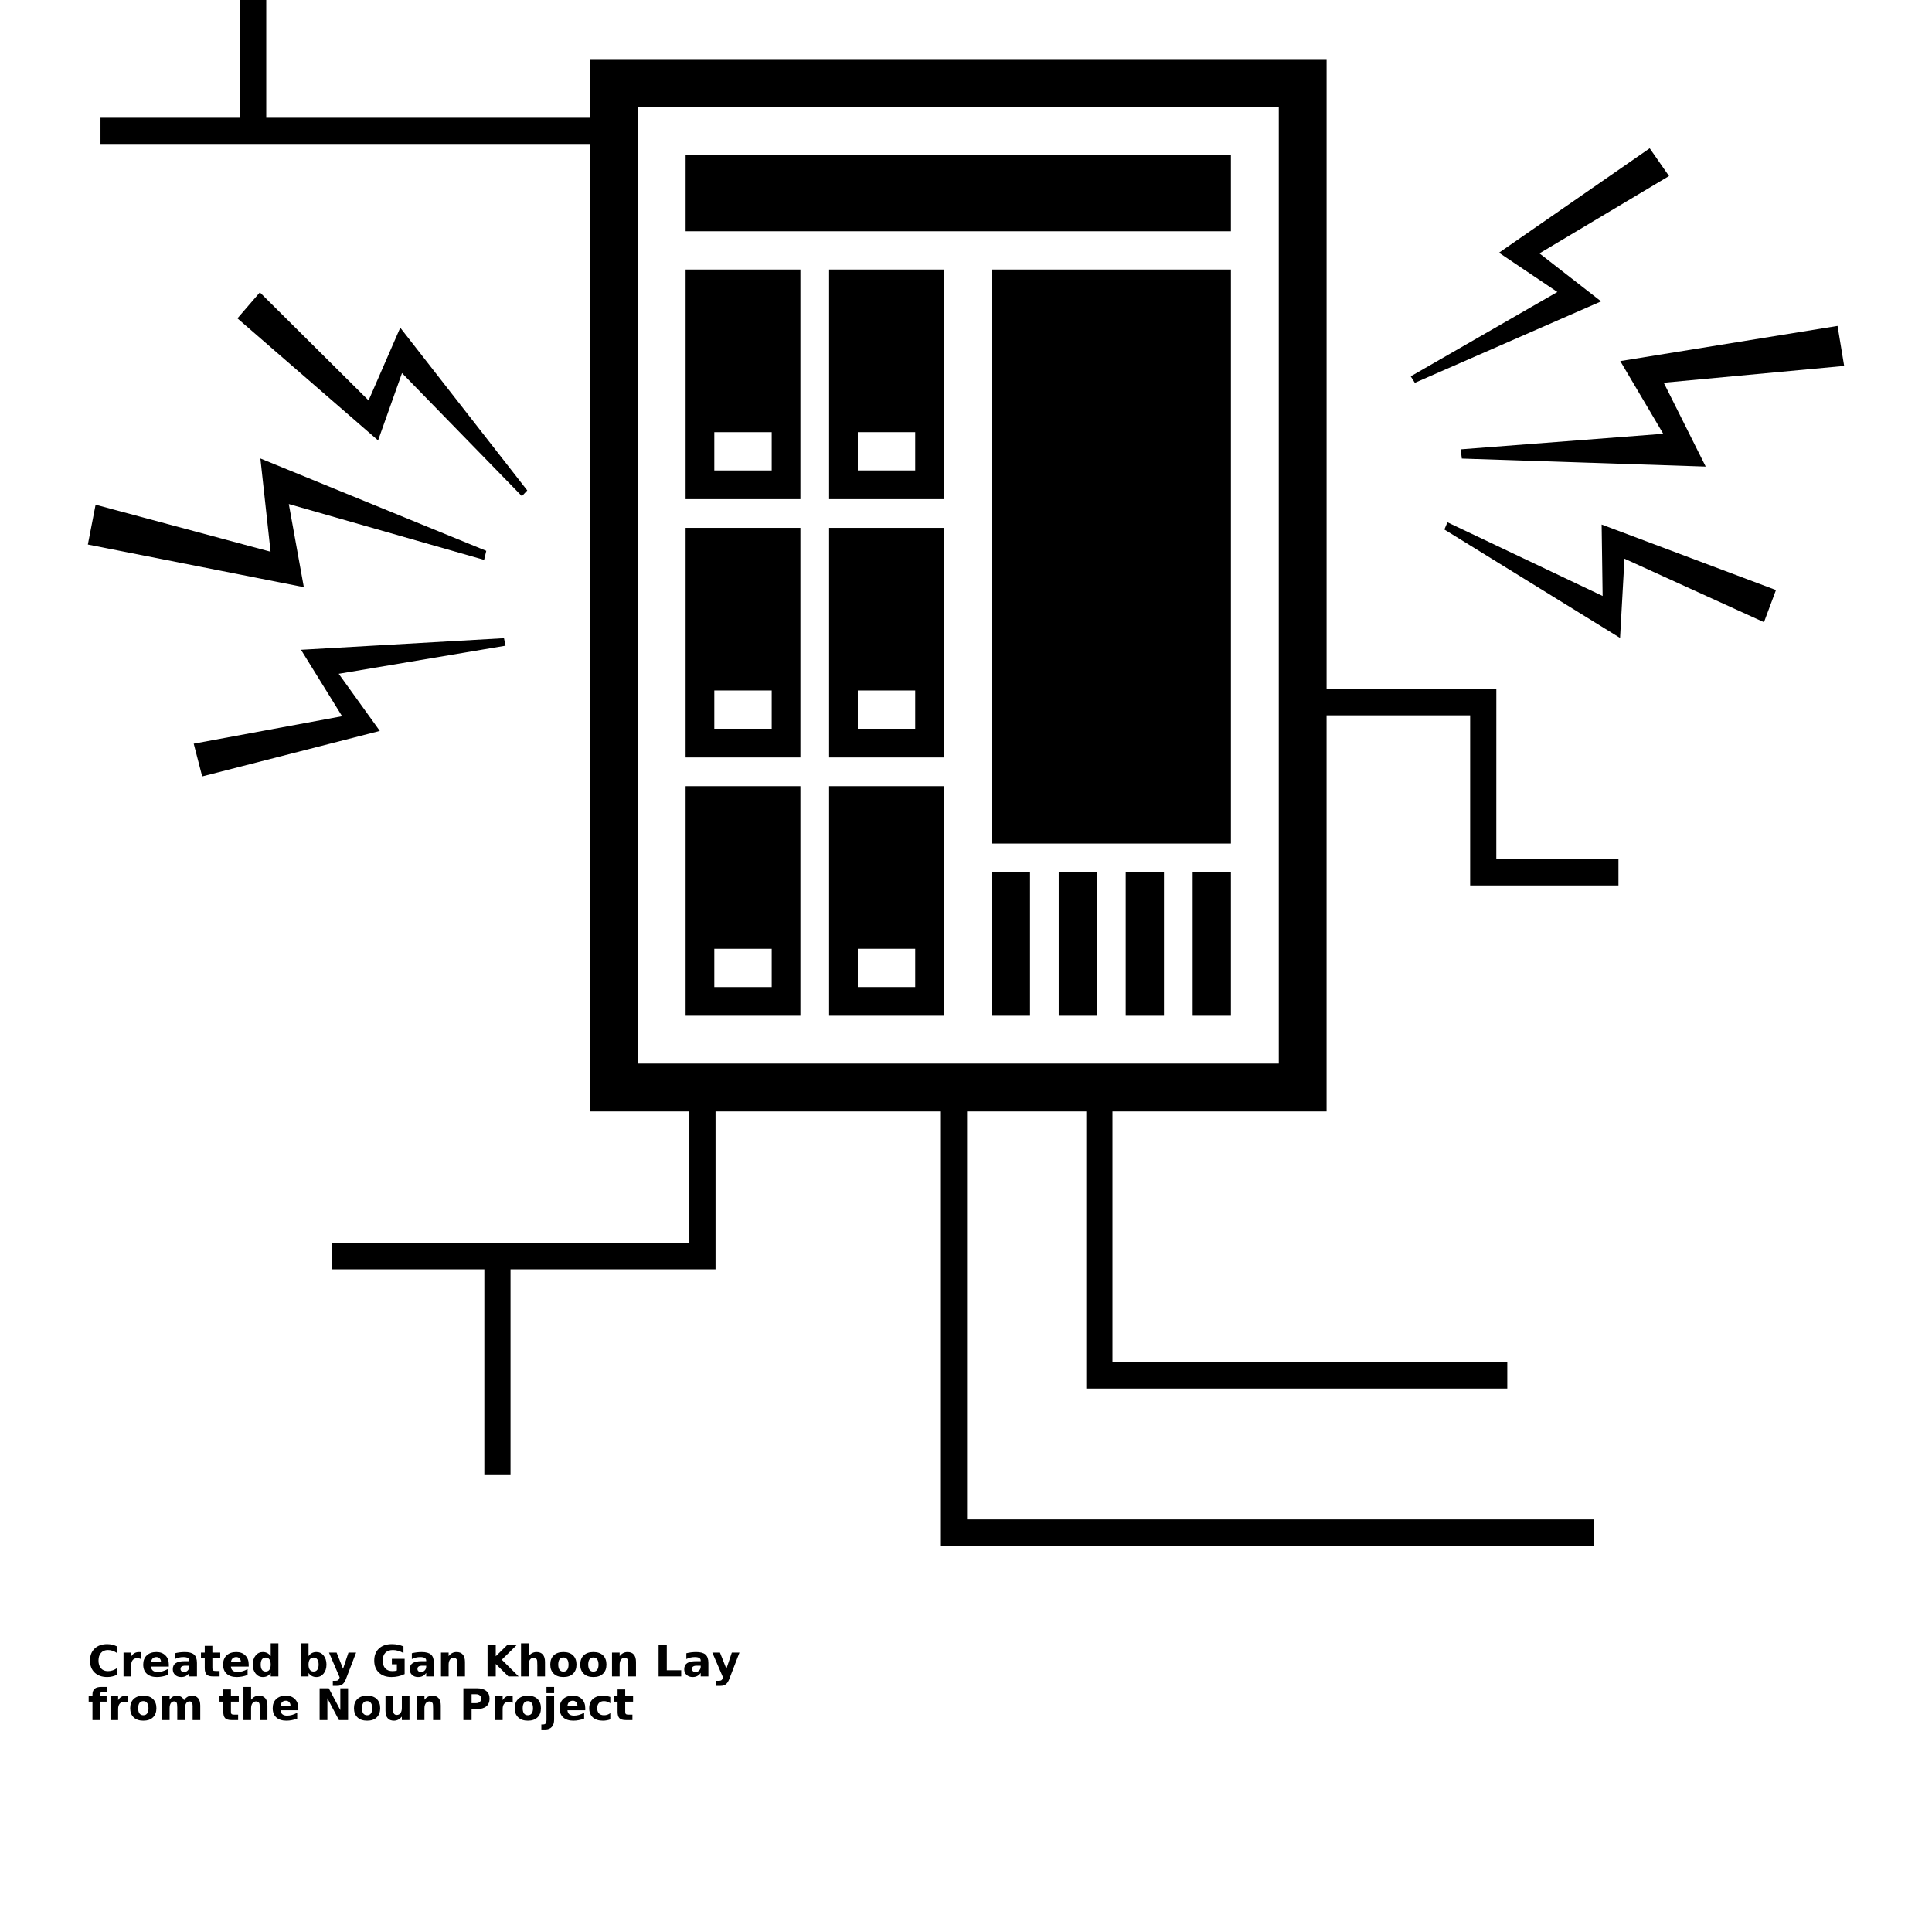 <?xml version="1.0" encoding="UTF-8"?>
<svg width="700pt" height="700pt" version="1.1" viewBox="0 0 700 700" xmlns="http://www.w3.org/2000/svg" xmlns:xlink="http://www.w3.org/1999/xlink">
 <defs>
  <symbol id="u" overflow="visible">
   <path d="m10.578-0.625c-0.543 0.281-1.109 0.492-1.703 0.625-0.594 0.145-1.211 0.219-1.844 0.219-1.918 0-3.438-0.535-4.562-1.609-1.125-1.07-1.688-2.523-1.688-4.359 0-1.832 0.562-3.285 1.688-4.359 1.125-1.07 2.644-1.609 4.562-1.609 0.633 0 1.25 0.074 1.844 0.219 0.594 0.137 1.16 0.344 1.703 0.625v2.391c-0.555-0.375-1.094-0.648-1.625-0.828-0.531-0.176-1.094-0.266-1.688-0.266-1.062 0-1.898 0.344-2.5 1.031-0.605 0.68-0.906 1.609-0.906 2.797s0.301 2.125 0.906 2.812c0.602 0.68 1.438 1.016 2.5 1.016 0.594 0 1.156-0.086 1.688-0.266 0.531-0.176 1.07-0.453 1.625-0.828z"/>
  </symbol>
  <symbol id="e" overflow="visible">
   <path d="m7.75-6.281c-0.25-0.113-0.496-0.195-0.734-0.25-0.23-0.062-0.469-0.094-0.719-0.094-0.711 0-1.258 0.23-1.641 0.688-0.375 0.461-0.562 1.109-0.562 1.953v3.984h-2.766v-8.641h2.766v1.422c0.352-0.562 0.758-0.973 1.219-1.234 0.457-0.258 1.008-0.391 1.656-0.391 0.094 0 0.191 0.008 0.297 0.016 0.102 0 0.258 0.016 0.469 0.047z"/>
  </symbol>
  <symbol id="b" overflow="visible">
   <path d="m9.953-4.344v0.781h-6.453c0.062 0.656 0.289 1.148 0.688 1.469 0.406 0.324 0.969 0.484 1.688 0.484 0.582 0 1.176-0.082 1.781-0.25 0.613-0.176 1.242-0.441 1.891-0.797v2.125c-0.656 0.25-1.312 0.438-1.969 0.562-0.648 0.125-1.297 0.188-1.953 0.188-1.562 0-2.781-0.395-3.656-1.188-0.867-0.789-1.297-1.906-1.297-3.344 0-1.406 0.426-2.508 1.281-3.312 0.852-0.812 2.023-1.219 3.516-1.219 1.352 0 2.438 0.414 3.25 1.234 0.82 0.812 1.234 1.902 1.234 3.266zm-2.844-0.922c0-0.52-0.156-0.941-0.469-1.266-0.305-0.32-0.699-0.484-1.188-0.484-0.531 0-0.969 0.152-1.312 0.453-0.336 0.305-0.539 0.734-0.609 1.297z"/>
  </symbol>
  <symbol id="d" overflow="visible">
   <path d="m5.203-3.891c-0.586 0-1.023 0.102-1.312 0.297-0.281 0.199-0.422 0.484-0.422 0.859 0 0.355 0.113 0.633 0.344 0.828 0.238 0.199 0.566 0.297 0.984 0.297 0.508 0 0.941-0.188 1.297-0.562 0.363-0.375 0.547-0.844 0.547-1.406v-0.312zm4.219-1.031v4.922h-2.781v-1.281c-0.375 0.523-0.797 0.902-1.266 1.141-0.461 0.238-1.023 0.359-1.688 0.359-0.887 0-1.609-0.258-2.172-0.781-0.562-0.52-0.844-1.195-0.844-2.031 0-1.008 0.348-1.75 1.047-2.219 0.695-0.477 1.789-0.719 3.281-0.719h1.641v-0.219c0-0.438-0.18-0.754-0.531-0.953-0.344-0.207-0.883-0.312-1.609-0.312-0.586 0-1.133 0.062-1.641 0.188-0.512 0.117-0.984 0.293-1.422 0.531v-2.109c0.594-0.145 1.188-0.254 1.781-0.328 0.594-0.07 1.188-0.109 1.781-0.109 1.562 0 2.688 0.309 3.375 0.922 0.695 0.617 1.047 1.617 1.047 3z"/>
  </symbol>
  <symbol id="c" overflow="visible">
   <path d="m4.344-11.094v2.453h2.844v1.969h-2.844v3.672c0 0.398 0.078 0.668 0.234 0.812 0.164 0.148 0.484 0.219 0.953 0.219h1.422v1.969h-2.375c-1.086 0-1.855-0.223-2.312-0.672-0.461-0.457-0.688-1.234-0.688-2.328v-3.672h-1.375v-1.969h1.375v-2.453z"/>
  </symbol>
  <symbol id="k" overflow="visible">
   <path d="m7.203-7.375v-4.625h2.781v12h-2.781v-1.25c-0.375 0.512-0.793 0.887-1.25 1.125-0.461 0.227-0.992 0.344-1.594 0.344-1.062 0-1.938-0.422-2.625-1.266s-1.031-1.93-1.031-3.266c0-1.332 0.344-2.422 1.031-3.266s1.562-1.266 2.625-1.266c0.594 0 1.117 0.121 1.578 0.359 0.469 0.242 0.891 0.609 1.266 1.109zm-1.812 5.594c0.582 0 1.031-0.211 1.344-0.641 0.312-0.438 0.469-1.066 0.469-1.891 0-0.82-0.156-1.445-0.469-1.875-0.312-0.438-0.762-0.656-1.344-0.656-0.594 0-1.047 0.219-1.359 0.656-0.305 0.43-0.453 1.055-0.453 1.875 0 0.824 0.148 1.453 0.453 1.891 0.312 0.43 0.766 0.641 1.359 0.641z"/>
  </symbol>
  <symbol id="j" overflow="visible">
   <path d="m5.922-1.781c0.594 0 1.047-0.211 1.359-0.641 0.312-0.438 0.469-1.066 0.469-1.891 0-0.82-0.156-1.445-0.469-1.875-0.312-0.438-0.766-0.656-1.359-0.656s-1.047 0.219-1.359 0.656-0.469 1.062-0.469 1.875c0 0.824 0.156 1.453 0.469 1.891 0.312 0.43 0.766 0.641 1.359 0.641zm-1.828-5.594c0.375-0.5 0.789-0.867 1.25-1.109 0.469-0.238 1.004-0.359 1.609-0.359 1.062 0 1.93 0.422 2.609 1.266 0.688 0.844 1.031 1.934 1.031 3.266 0 1.336-0.344 2.422-1.031 3.266-0.68 0.844-1.547 1.266-2.609 1.266-0.605 0-1.141-0.121-1.609-0.359-0.461-0.238-0.875-0.609-1.25-1.109v1.25h-2.766v-12h2.766z"/>
  </symbol>
  <symbol id="g" overflow="visible">
   <path d="m0.188-8.641h2.766l2.328 5.859 1.969-5.859h2.766l-3.641 9.453c-0.367 0.969-0.793 1.641-1.281 2.016-0.48 0.383-1.121 0.578-1.922 0.578h-1.594v-1.812h0.859c0.469 0 0.805-0.074 1.016-0.219 0.219-0.148 0.391-0.414 0.516-0.797l0.078-0.25z"/>
  </symbol>
  <symbol id="i" overflow="visible">
   <path d="m11.797-0.859c-0.742 0.367-1.512 0.637-2.312 0.812-0.793 0.176-1.609 0.266-2.453 0.266-1.918 0-3.438-0.535-4.562-1.609-1.125-1.07-1.688-2.523-1.688-4.359 0-1.852 0.57-3.312 1.719-4.375 1.145-1.062 2.707-1.594 4.688-1.594 0.77 0 1.504 0.074 2.203 0.219 0.695 0.137 1.359 0.344 1.984 0.625v2.391c-0.648-0.363-1.289-0.633-1.922-0.812-0.637-0.188-1.273-0.281-1.906-0.281-1.18 0-2.09 0.336-2.734 1-0.637 0.656-0.953 1.602-0.953 2.828 0 1.219 0.305 2.164 0.922 2.828 0.613 0.668 1.488 1 2.625 1 0.312 0 0.598-0.02 0.859-0.062 0.27-0.039 0.508-0.102 0.719-0.188v-2.234h-1.812v-1.984h4.625z"/>
  </symbol>
  <symbol id="f" overflow="visible">
   <path d="m10.016-5.266v5.266h-2.781v-4.031c0-0.738-0.016-1.25-0.047-1.531-0.031-0.289-0.09-0.5-0.172-0.625-0.117-0.188-0.266-0.328-0.453-0.422-0.18-0.102-0.387-0.156-0.625-0.156-0.574 0-1.027 0.227-1.359 0.672-0.324 0.438-0.484 1.055-0.484 1.844v4.25h-2.766v-8.641h2.766v1.266c0.414-0.5 0.852-0.867 1.312-1.109 0.469-0.238 0.988-0.359 1.562-0.359 1 0 1.754 0.309 2.266 0.922 0.52 0.605 0.781 1.492 0.781 2.656z"/>
  </symbol>
  <symbol id="t" overflow="visible">
   <path d="m1.453-11.516h2.969v4.203l4.281-4.203h3.453l-5.547 5.453 6.109 6.062h-3.719l-4.578-4.531v4.531h-2.969z"/>
  </symbol>
  <symbol id="h" overflow="visible">
   <path d="m10.016-5.266v5.266h-2.781v-4.016c0-0.75-0.016-1.266-0.047-1.547-0.031-0.289-0.09-0.5-0.172-0.625-0.117-0.188-0.266-0.328-0.453-0.422-0.18-0.102-0.387-0.156-0.625-0.156-0.574 0-1.027 0.227-1.359 0.672-0.324 0.438-0.484 1.055-0.484 1.844v4.25h-2.766v-12h2.766v4.625c0.414-0.5 0.852-0.867 1.312-1.109 0.469-0.238 0.988-0.359 1.562-0.359 1 0 1.754 0.309 2.266 0.922 0.52 0.605 0.781 1.492 0.781 2.656z"/>
  </symbol>
  <symbol id="a" overflow="visible">
   <path d="m5.438-6.875c-0.617 0-1.086 0.227-1.406 0.672-0.312 0.438-0.469 1.07-0.469 1.891 0 0.836 0.156 1.469 0.469 1.906 0.32 0.438 0.789 0.656 1.406 0.656 0.602 0 1.062-0.219 1.375-0.656 0.32-0.438 0.484-1.07 0.484-1.906 0-0.82-0.164-1.453-0.484-1.891-0.312-0.445-0.773-0.672-1.375-0.672zm0-1.969c1.488 0 2.648 0.402 3.484 1.203 0.832 0.805 1.25 1.914 1.25 3.328 0 1.418-0.418 2.527-1.25 3.328-0.836 0.805-1.996 1.203-3.484 1.203-1.492 0-2.656-0.398-3.5-1.203-0.844-0.801-1.266-1.91-1.266-3.328 0-1.414 0.422-2.523 1.266-3.328 0.844-0.801 2.008-1.203 3.5-1.203z"/>
  </symbol>
  <symbol id="s" overflow="visible">
   <path d="m1.453-11.516h2.969v9.266h5.219v2.25h-8.188z"/>
  </symbol>
  <symbol id="r" overflow="visible">
   <path d="m7.016-12v1.812h-1.531c-0.398 0-0.672 0.074-0.828 0.219-0.148 0.137-0.219 0.383-0.219 0.734v0.594h2.359v1.969h-2.359v6.672h-2.766v-6.672h-1.375v-1.969h1.375v-0.594c0-0.945 0.258-1.645 0.781-2.094 0.531-0.445 1.344-0.672 2.438-0.672z"/>
  </symbol>
  <symbol id="q" overflow="visible">
   <path d="m9.328-7.203c0.352-0.531 0.77-0.938 1.25-1.219 0.477-0.281 1.004-0.422 1.578-0.422 1 0 1.754 0.309 2.266 0.922 0.52 0.605 0.781 1.492 0.781 2.656v5.266h-2.766v-4.5-0.219c0.008-0.07 0.016-0.172 0.016-0.297 0-0.613-0.094-1.055-0.281-1.328-0.18-0.281-0.465-0.422-0.859-0.422-0.531 0-0.938 0.219-1.219 0.656-0.281 0.43-0.43 1.047-0.438 1.859v4.25h-2.781v-4.5c0-0.957-0.086-1.57-0.25-1.844-0.168-0.281-0.461-0.422-0.875-0.422-0.531 0-0.945 0.219-1.234 0.656-0.281 0.43-0.422 1.047-0.422 1.859v4.25h-2.781v-8.641h2.781v1.266c0.332-0.488 0.719-0.852 1.156-1.094 0.445-0.25 0.93-0.375 1.453-0.375 0.602 0 1.133 0.148 1.594 0.438 0.457 0.281 0.801 0.684 1.031 1.203z"/>
  </symbol>
  <symbol id="p" overflow="visible">
   <path d="m1.453-11.516h3.312l4.188 7.891v-7.891h2.812v11.516h-3.312l-4.188-7.906v7.906h-2.812z"/>
  </symbol>
  <symbol id="o" overflow="visible">
   <path d="m1.234-3.359v-5.281h2.781v0.859c0 0.469-0.008 1.059-0.016 1.766v1.422c0 0.688 0.016 1.188 0.047 1.5 0.039 0.305 0.102 0.523 0.188 0.656 0.113 0.188 0.258 0.336 0.438 0.438 0.188 0.094 0.398 0.141 0.641 0.141 0.57 0 1.02-0.219 1.344-0.656 0.332-0.445 0.5-1.066 0.5-1.859v-4.266h2.766v8.641h-2.766v-1.25c-0.418 0.5-0.859 0.871-1.328 1.109-0.461 0.238-0.969 0.359-1.531 0.359-1 0-1.762-0.301-2.281-0.906-0.523-0.613-0.781-1.504-0.781-2.672z"/>
  </symbol>
  <symbol id="n" overflow="visible">
   <path d="m1.453-11.516h4.922c1.469 0 2.594 0.328 3.375 0.984 0.789 0.648 1.188 1.57 1.188 2.766 0 1.211-0.398 2.141-1.188 2.797-0.781 0.648-1.906 0.969-3.375 0.969h-1.953v4h-2.969zm2.969 2.156v3.219h1.641c0.57 0 1.016-0.141 1.328-0.422 0.32-0.281 0.484-0.68 0.484-1.203 0-0.508-0.164-0.898-0.484-1.172-0.312-0.281-0.758-0.422-1.328-0.422z"/>
  </symbol>
  <symbol id="m" overflow="visible">
   <path d="m1.328-8.641h2.766v8.484c0 1.156-0.281 2.035-0.844 2.641-0.555 0.613-1.355 0.922-2.406 0.922h-1.375v-1.812h0.484c0.52 0 0.879-0.121 1.078-0.359 0.195-0.23 0.297-0.695 0.297-1.391zm0-3.359h2.766v2.25h-2.766z"/>
  </symbol>
  <symbol id="l" overflow="visible">
   <path d="m8.312-8.375v2.266c-0.375-0.258-0.758-0.453-1.141-0.578-0.375-0.125-0.766-0.188-1.172-0.188-0.773 0-1.371 0.23-1.797 0.688-0.43 0.449-0.641 1.074-0.641 1.875 0 0.812 0.211 1.445 0.641 1.891 0.426 0.449 1.023 0.672 1.797 0.672 0.438 0 0.848-0.062 1.234-0.188 0.383-0.133 0.742-0.328 1.078-0.578v2.266c-0.438 0.156-0.883 0.27-1.328 0.344-0.438 0.082-0.883 0.125-1.328 0.125-1.562 0-2.789-0.395-3.672-1.188-0.875-0.801-1.312-1.914-1.312-3.344 0-1.426 0.438-2.535 1.312-3.328 0.883-0.801 2.109-1.203 3.672-1.203 0.445 0 0.891 0.043 1.328 0.125 0.445 0.074 0.891 0.188 1.328 0.344z"/>
  </symbol>
 </defs>
 <g>
  <path d="m290 97.66h-41.594v83.191h41.594zm-10.398 72.793h-20.797v-13.863h20.797z"/>
  <path d="m359.33 97.66h86.656v207.98h-86.656z"/>
  <path d="m300.4 180.85h41.594v-83.191h-41.594zm10.398-24.266h20.797v13.863h-20.797z"/>
  <path d="m290 191.25h-41.594v83.191h41.594zm-10.398 72.789h-20.797v-13.863h20.797z"/>
  <path d="m300.4 274.44h41.594v-83.188h-41.594zm10.398-24.262h20.797v13.863h-20.797z"/>
  <path d="m290 284.84h-41.594v83.191h41.594zm-10.398 72.793h-20.797v-13.863h20.797z"/>
  <path d="m300.4 368.03h41.594v-83.191h-41.594zm10.398-24.266h20.797v13.863h-20.797z"/>
  <path d="m359.33 316.04h13.863v51.992h-13.863z"/>
  <path d="m383.59 316.04h13.863v51.992h-13.863z"/>
  <path d="m407.86 316.04h13.863v51.992h-13.863z"/>
  <path d="m432.12 316.04h13.863v51.992h-13.863z"/>
  <path d="m248.41 56.066h197.57v27.73h-197.57z"/>
  <path d="m104.64 182.62 70.762 20.23 0.785-3.273-81.848-33.461 3.691 33.773-63.398-17.027-2.801 14.43 78.25 15.438z"/>
  <path d="m191.04 177.7-46.02-58.973-11.48 26.359-39.387-39.152-8.125 9.414 50.961 44.227 8.664-24.395 43.441 44.582z"/>
  <path d="m182.6 231.23-73.539 4.207 14.887 24.066-53.762 9.945 3.07 11.863 64.359-16.484-14.891-20.695 60.441-10.18z"/>
  <path d="m602.62 157.17-73.379 5.641 0.398 3.34 88.375 2.906-15.207-30.383 65.367-6.086-2.391-14.5-78.734 12.742z"/>
  <path d="m580.66 215.93-56.23-26.699-1.109 2.617 63.656 39.285 1.598-28.711 50.547 23.008 4.344-11.648-63.164-23.738z"/>
  <path d="m512.62 138.71 67.484-29.516-22.332-17.387 46.949-28.023-7.004-10.055-54.605 37.836 21.152 14.227-53.129 30.562z"/>
  <path d="m542.15 249.71h-61.504v-228.3h-266.9v21.266h-117.28v-42.672h-9.484v42.672h-50.574v9.484h177.33v350.54h36.027v47.73h-129.59v9.484h55.316l-0.004 74.277h9.484v-74.281h74.281v-57.215h81.656v157.31h236.54v-9.484h-227.06v-147.83h43.199v100.41h152.53v-9.484l-143.05 0.008v-90.93h77.574v-143.5h52.02v61.637h53.734v-9.484h-44.254zm-78.836 135.65h-232.23v-346.62h232.24v346.62z"/>
  <use x="31.828" y="607.414" xlink:href="#u"/>
  <use x="43.426" y="607.414" xlink:href="#e"/>
  <use x="51.219" y="607.414" xlink:href="#b"/>
  <use x="61.938" y="607.414" xlink:href="#d"/>
  <use x="72.605" y="607.414" xlink:href="#c"/>
  <use x="80.16" y="607.414" xlink:href="#b"/>
  <use x="90.879" y="607.414" xlink:href="#k"/>
  <use x="107.691" y="607.414" xlink:href="#j"/>
  <use x="119.008" y="607.414" xlink:href="#g"/>
  <use x="134.809" y="607.414" xlink:href="#i"/>
  <use x="147.781" y="607.414" xlink:href="#d"/>
  <use x="158.449" y="607.414" xlink:href="#f"/>
  <use x="175.199" y="607.414" xlink:href="#t"/>
  <use x="187.449" y="607.414" xlink:href="#h"/>
  <use x="198.699" y="607.414" xlink:href="#a"/>
  <use x="209.559" y="607.414" xlink:href="#a"/>
  <use x="220.414" y="607.414" xlink:href="#f"/>
  <use x="237.168" y="607.414" xlink:href="#s"/>
  <use x="247.238" y="607.414" xlink:href="#d"/>
  <use x="257.902" y="607.414" xlink:href="#g"/>
  <use x="31.828" y="623.219" xlink:href="#r"/>
  <use x="38.703" y="623.219" xlink:href="#e"/>
  <use x="46.496" y="623.219" xlink:href="#a"/>
  <use x="57.355" y="623.219" xlink:href="#q"/>
  <use x="79.324" y="623.219" xlink:href="#c"/>
  <use x="86.879" y="623.219" xlink:href="#h"/>
  <use x="98.133" y="623.219" xlink:href="#b"/>
  <use x="114.352" y="623.219" xlink:href="#p"/>
  <use x="127.578" y="623.219" xlink:href="#a"/>
  <use x="138.438" y="623.219" xlink:href="#o"/>
  <use x="149.688" y="623.219" xlink:href="#f"/>
  <use x="166.441" y="623.219" xlink:href="#n"/>
  <use x="178.023" y="623.219" xlink:href="#e"/>
  <use x="185.82" y="623.219" xlink:href="#a"/>
  <use x="196.676" y="623.219" xlink:href="#m"/>
  <use x="202.094" y="623.219" xlink:href="#b"/>
  <use x="212.812" y="623.219" xlink:href="#l"/>
  <use x="222.184" y="623.219" xlink:href="#c"/>
 </g>
</svg>
